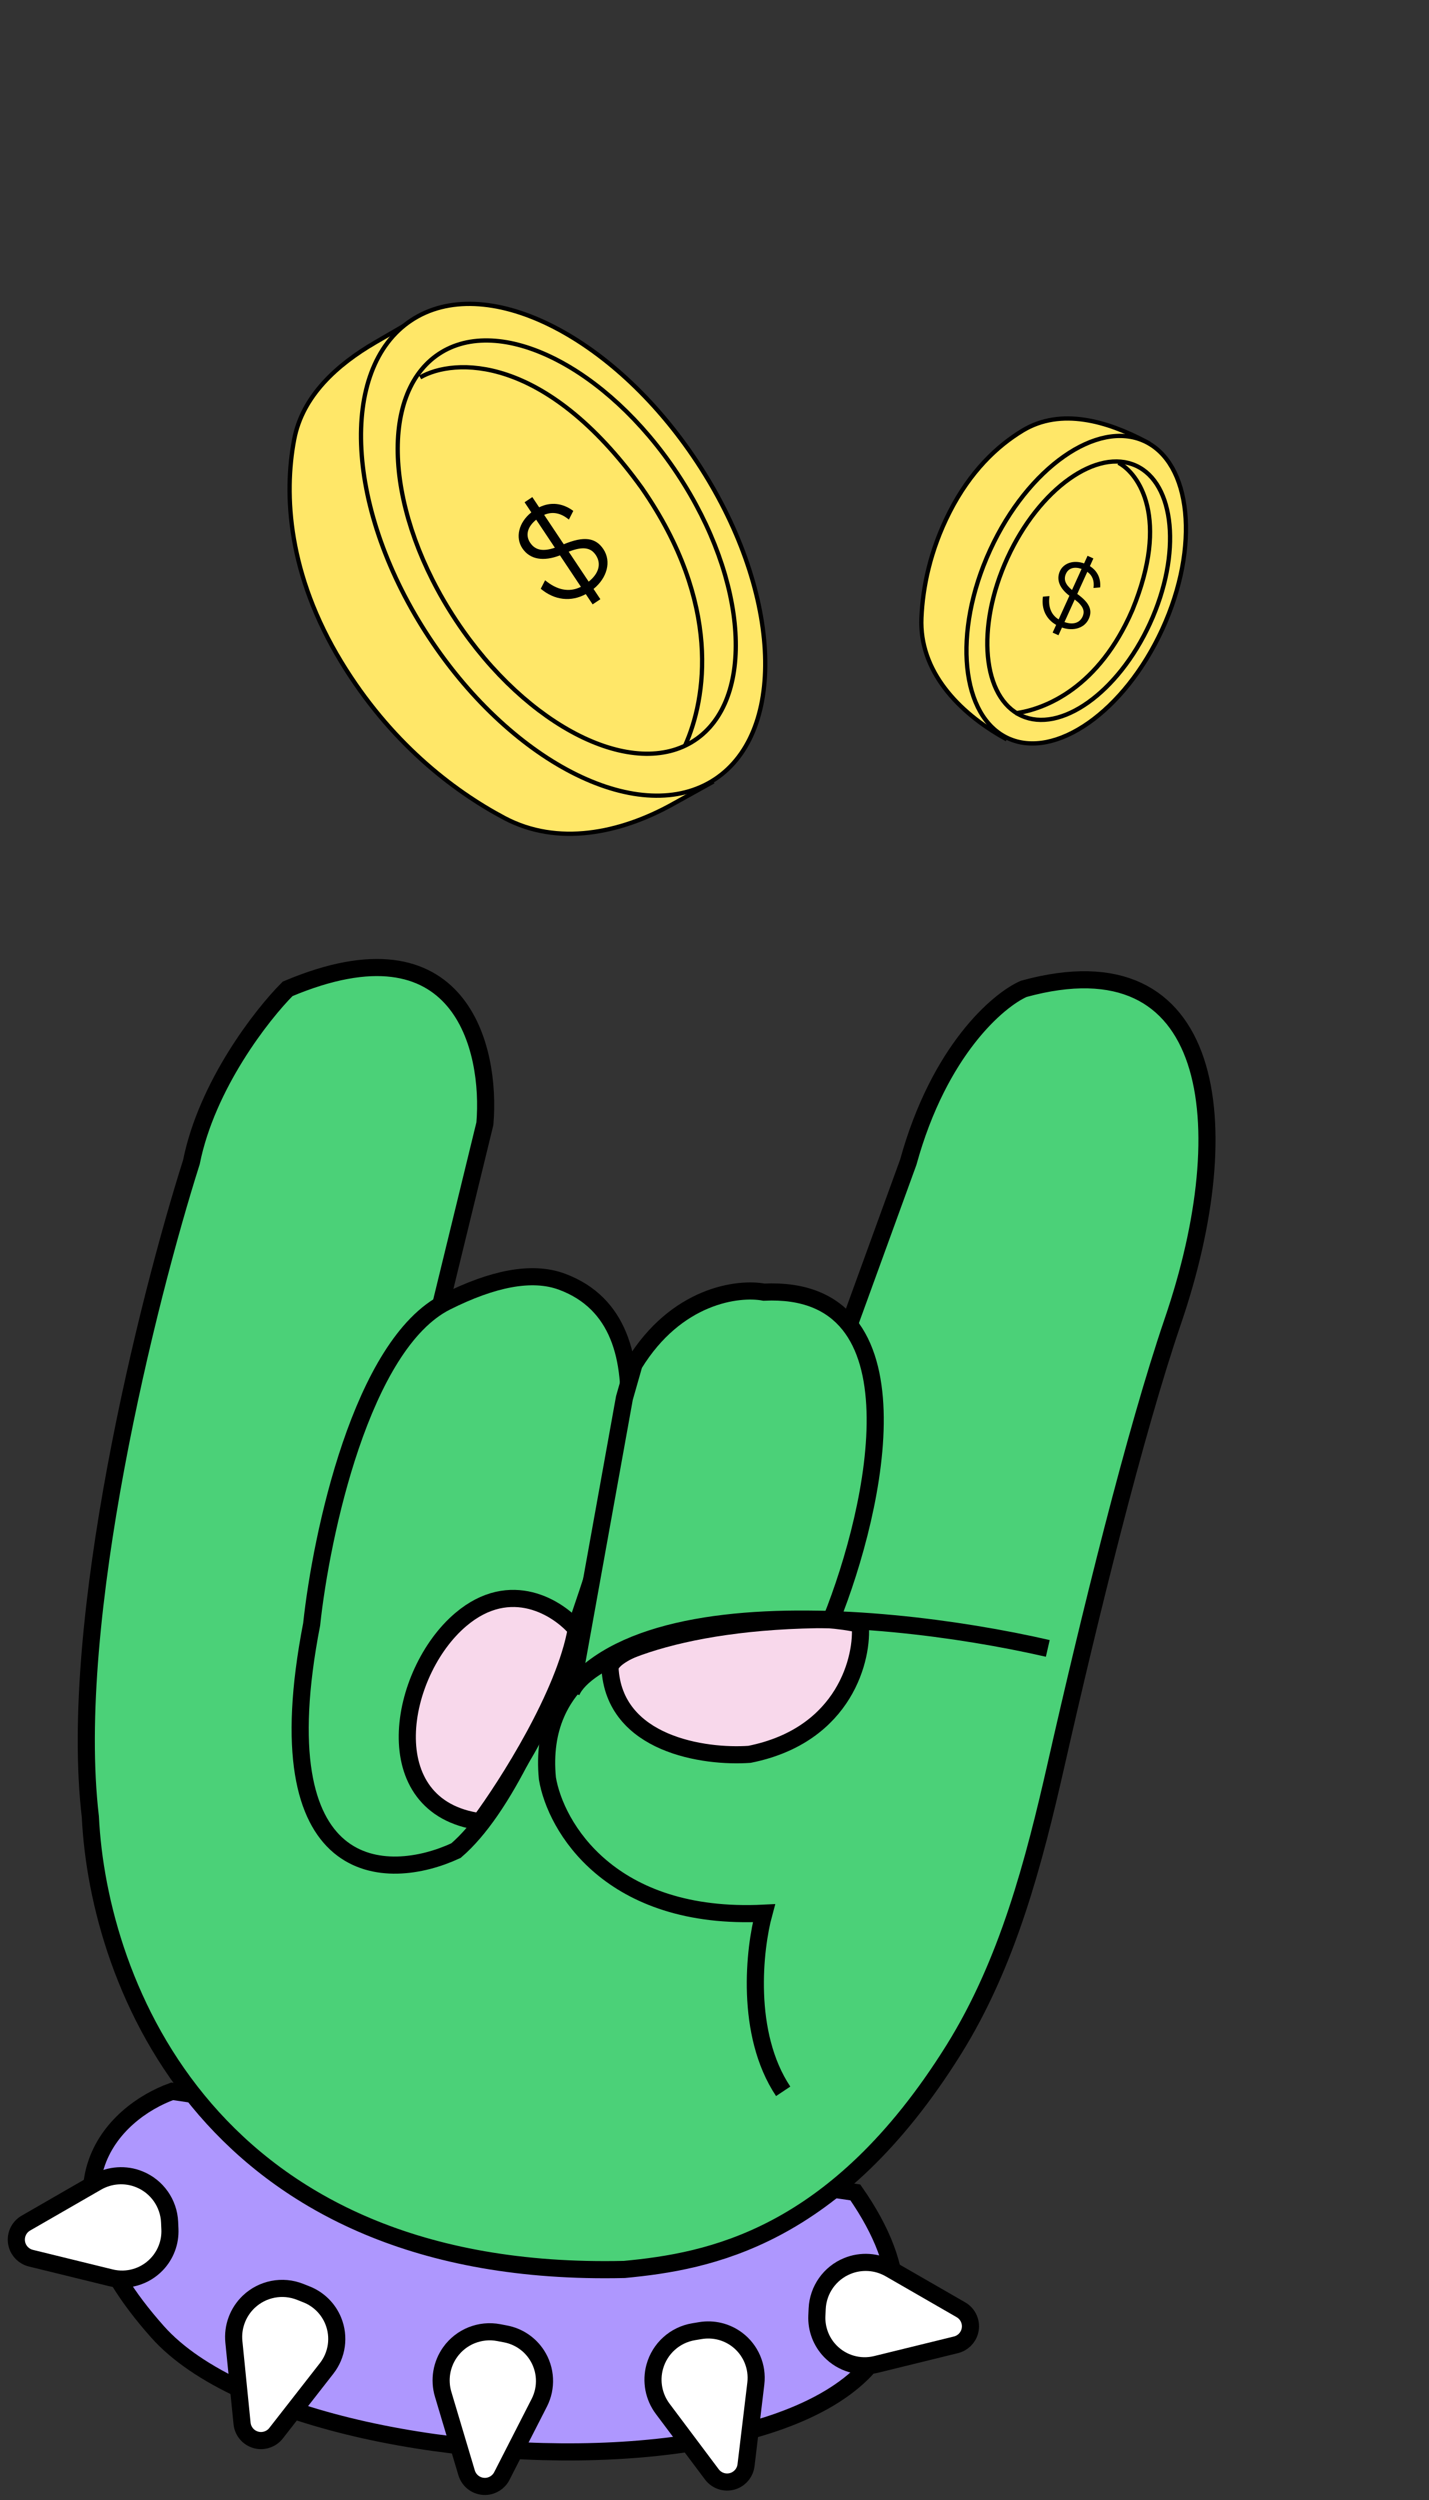 <svg width="167" height="292" viewBox="0 0 167 292" fill="none" xmlns="http://www.w3.org/2000/svg">
<rect x="0" y="0" width="167" height="292" fill="#333333" stroke="none"/>
<path d="M78.594 93.93L83.142 91.405L48.747 37.158L43.884 39.979C39.395 42.583 35.342 46.233 34.377 51.332C33.153 57.799 33.667 67.097 39.903 77.341C45.515 86.561 52.777 92.261 58.956 95.538C65.169 98.833 72.445 97.344 78.594 93.93Z" fill="#FFE768" stroke="black" stroke-width="0.5"/>
<path d="M81.407 53.877C86.327 61.304 89.011 69.185 89.384 75.915C89.758 82.651 87.818 88.183 83.557 91.006C79.296 93.828 73.446 93.457 67.388 90.484C61.337 87.515 55.128 81.969 50.209 74.543C45.289 67.116 42.605 59.236 42.232 52.506C41.858 45.769 43.798 40.237 48.059 37.415C52.32 34.592 58.17 34.964 64.228 37.936C70.279 40.905 76.488 46.451 81.407 53.877Z" fill="#FFE768" stroke="black" stroke-width="0.5"/>
<path d="M79.166 55.331C83.311 61.59 85.593 68.215 85.941 73.86C86.29 79.513 84.701 84.128 81.178 86.461C77.655 88.795 72.786 88.458 67.717 85.932C62.655 83.409 57.444 78.724 53.299 72.465C49.154 66.207 46.872 59.581 46.524 53.936C46.175 48.284 47.764 43.669 51.287 41.335C54.81 39.001 59.679 39.339 64.748 41.865C69.81 44.387 75.021 49.073 79.166 55.331Z" stroke="black" stroke-width="0.5"/>
<path d="M49.099 44.079C52.998 41.817 63.637 41.231 74.997 56.983C84.394 70.522 82.509 81.64 80.064 87.071" stroke="black" stroke-width="0.5"/>
<path d="M69.363 68.785C70.947 67.498 71.479 65.585 70.512 64.134C69.615 62.79 68.249 62.586 65.883 63.567L63.593 60.132C64.565 59.715 65.533 59.897 66.482 60.687L66.997 59.67C65.741 58.738 64.339 58.596 63.008 59.253L62.209 58.055L61.304 58.659L62.093 59.844C60.598 61.033 60.212 62.79 61.038 64.028C61.934 65.373 63.527 65.599 65.44 64.862L67.89 68.537C66.492 69.238 65.05 68.892 63.705 67.769L63.195 68.763C64.814 70.125 66.749 70.316 68.458 69.388L69.257 70.587L70.162 69.983L69.363 68.785ZM64.845 63.97C63.447 64.441 62.547 64.272 61.952 63.38C61.357 62.489 61.672 61.49 62.662 60.696L64.845 63.97ZM69.633 64.835C70.299 65.834 69.989 66.983 68.795 67.933L66.46 64.432C68.173 63.77 69.056 63.97 69.633 64.835Z" fill="black"/>
<path d="M110.946 59.867C108.713 64.282 107.839 68.537 107.682 72.162C107.412 78.37 112.006 83.209 117.435 86.232L134.117 51.692L133.964 51.61C129.383 49.171 123.993 47.599 119.544 50.27C116.557 52.063 113.378 55.059 110.946 59.867Z" fill="#FFE768" stroke="black" stroke-width="0.5"/>
<path d="M135.835 73.487C133.623 78.309 130.482 82.138 127.203 84.436C123.918 86.738 120.539 87.477 117.811 86.226C115.083 84.975 113.438 81.932 113.039 77.941C112.641 73.956 113.493 69.077 115.704 64.255C117.916 59.433 121.057 55.603 124.337 53.306C127.622 51.004 131 50.265 133.729 51.516C136.457 52.767 138.101 55.809 138.5 59.801C138.898 63.785 138.046 68.665 135.835 73.487Z" fill="#FFE768" stroke="black" stroke-width="0.5"/>
<path d="M134.391 72.808C132.528 76.869 129.897 80.099 127.16 82.043C124.416 83.99 121.614 84.618 119.367 83.587C117.119 82.557 115.766 80.024 115.452 76.674C115.139 73.332 115.87 69.23 117.732 65.168C119.595 61.106 122.227 57.877 124.964 55.933C127.707 53.985 130.509 53.358 132.757 54.389C135.004 55.419 136.357 57.952 136.671 61.302C136.984 64.644 136.254 68.746 134.391 72.808Z" stroke="black" stroke-width="0.5"/>
<path d="M130.717 54.052C133.093 55.317 136.742 60.529 132.33 71.255C128.423 80.288 122.19 82.835 118.664 83.306" stroke="black" stroke-width="0.5"/>
<path d="M124.107 73.293C125.433 73.751 126.744 73.368 127.24 72.277C127.7 71.266 127.324 70.394 125.893 69.368L127.068 66.785C127.664 67.201 127.909 67.832 127.792 68.673L128.572 68.605C128.661 67.534 128.235 66.663 127.369 66.124L127.778 65.223L127.098 64.913L126.692 65.804C125.455 65.362 124.289 65.774 123.865 66.705C123.405 67.717 123.851 68.729 124.975 69.579L123.718 72.342C122.801 71.78 122.48 70.812 122.648 69.62L121.882 69.683C121.674 71.123 122.265 72.322 123.426 72.983L123.016 73.884L123.697 74.194L124.107 73.293ZM125.28 68.908C124.498 68.262 124.27 67.675 124.575 67.004C124.88 66.333 125.578 66.155 126.401 66.445L125.28 68.908ZM126.512 72.018C126.17 72.769 125.386 73.005 124.399 72.652L125.597 70.019C126.604 70.779 126.808 71.367 126.512 72.018Z" fill="black"/>
<path d="M18.432 272.366C3.588 255.723 13.371 246.689 20.118 244.252L99.96 256.06C125.825 293.17 36.987 293.17 18.432 272.366Z" fill="#AE97FE" stroke="black" stroke-width="2"/>
<path d="M77.447 281.334L83.192 288.993C83.796 289.799 84.865 290.099 85.8 289.725C86.557 289.423 87.088 288.731 87.184 287.923L88.329 278.383C88.567 276.399 87.73 274.439 86.131 273.24C84.908 272.323 83.362 271.946 81.854 272.197L81.054 272.331C78.869 272.695 77.095 274.298 76.512 276.436C76.051 278.125 76.396 279.933 77.447 281.334Z" fill="white" stroke="black" stroke-width="2"/>
<path d="M51.789 279.635L54.529 288.809C54.818 289.774 55.717 290.425 56.724 290.398C57.538 290.375 58.275 289.91 58.646 289.185L63.02 280.631C63.93 278.852 63.822 276.723 62.737 275.045C61.907 273.761 60.587 272.873 59.085 272.587L58.288 272.435C56.112 272.021 53.893 272.911 52.607 274.715C51.59 276.141 51.288 277.957 51.789 279.635Z" fill="white" stroke="black" stroke-width="2"/>
<path d="M27.332 273.512L28.288 283.039C28.389 284.041 29.149 284.851 30.142 285.014C30.946 285.146 31.758 284.829 32.259 284.187L38.172 276.614C39.402 275.04 39.698 272.929 38.95 271.076C38.378 269.658 37.25 268.536 35.829 267.971L35.075 267.672C33.016 266.853 30.669 267.308 29.065 268.836C27.797 270.044 27.157 271.77 27.332 273.512Z" fill="white" stroke="black" stroke-width="2"/>
<path d="M11.32 254.867L3.022 259.645C2.15 260.147 1.723 261.173 1.981 262.146C2.19 262.933 2.812 263.544 3.603 263.738L12.935 266.026C14.875 266.502 16.922 265.907 18.305 264.466C19.364 263.362 19.924 261.874 19.857 260.346L19.821 259.536C19.724 257.322 18.347 255.368 16.295 254.531C14.674 253.869 12.838 253.994 11.32 254.867Z" fill="white" stroke="black" stroke-width="2"/>
<path d="M104 264.988L112.298 269.765C113.17 270.268 113.597 271.293 113.339 272.267C113.13 273.054 112.508 273.664 111.717 273.858L102.386 276.147C100.445 276.623 98.398 276.028 97.015 274.586C95.957 273.483 95.396 271.994 95.463 270.467L95.499 269.656C95.596 267.443 96.973 265.489 99.025 264.652C100.646 263.99 102.483 264.114 104 264.988Z" fill="white" stroke="black" stroke-width="2"/>
<path d="M137.072 154.288C132.604 167.373 127.306 188.968 123.466 205.899C120.824 217.552 117.765 229.297 111.432 239.429C97.652 261.478 82.786 264.122 72.971 265.057C24.616 266.181 11.497 231.695 10.56 212.203C7.861 189.262 17.307 151.664 22.368 135.733C24.167 126.737 30.614 118.49 33.613 115.491C53.855 106.945 57.416 122.426 56.666 131.235L51.044 154.288V164.972L62.851 170.032L78.595 172.844L92.09 164.972L99.399 154.288L106.147 135.733C109.745 122.689 116.642 116.803 119.641 115.491C142.132 109.306 144.944 131.235 137.072 154.288Z" fill="#4BD178" stroke="black" stroke-width="2"/>
<path d="M87.591 204.894C98.836 202.645 100.898 193.46 100.523 189.712C90.965 187.463 71.847 191.399 71.285 194.773C71.735 203.769 82.343 205.269 87.591 204.894Z" fill="#F8D8EB" stroke="black" stroke-width="2"/>
<path d="M52.165 152.039C42.269 156.987 37.546 179.216 36.421 189.711C30.573 219.849 45.23 219.887 53.289 216.139C58.849 211.373 63.903 200.01 67.693 188.906C72.281 175.467 78.993 154.66 65.687 149.699C62.128 148.372 57.514 149.364 52.165 152.039Z" fill="#4BD178" stroke="black" stroke-width="2"/>
<path d="M89.276 150.914C108.168 150.015 102.396 176.029 97.148 189.149C78.593 189.149 68.284 194.022 66.785 197.583L72.97 163.284L74.094 159.348C79.042 151.251 86.277 150.352 89.276 150.914Z" fill="#4BD178" stroke="black" stroke-width="2"/>
<path d="M53.854 189.149C59.701 184.201 65.287 187.837 67.348 190.273C66 197.92 59.289 208.454 56.103 212.765C43.733 211.078 46.544 195.334 53.854 189.149Z" fill="#F8D8EB" stroke="black" stroke-width="2"/>
<path d="M122.449 192.523C102.02 187.837 61.723 184.314 63.972 207.704C64.91 213.327 71.284 224.348 89.277 223.448C88.152 227.572 87.028 237.505 91.526 244.252" stroke="black" stroke-width="2"/>
</svg>
